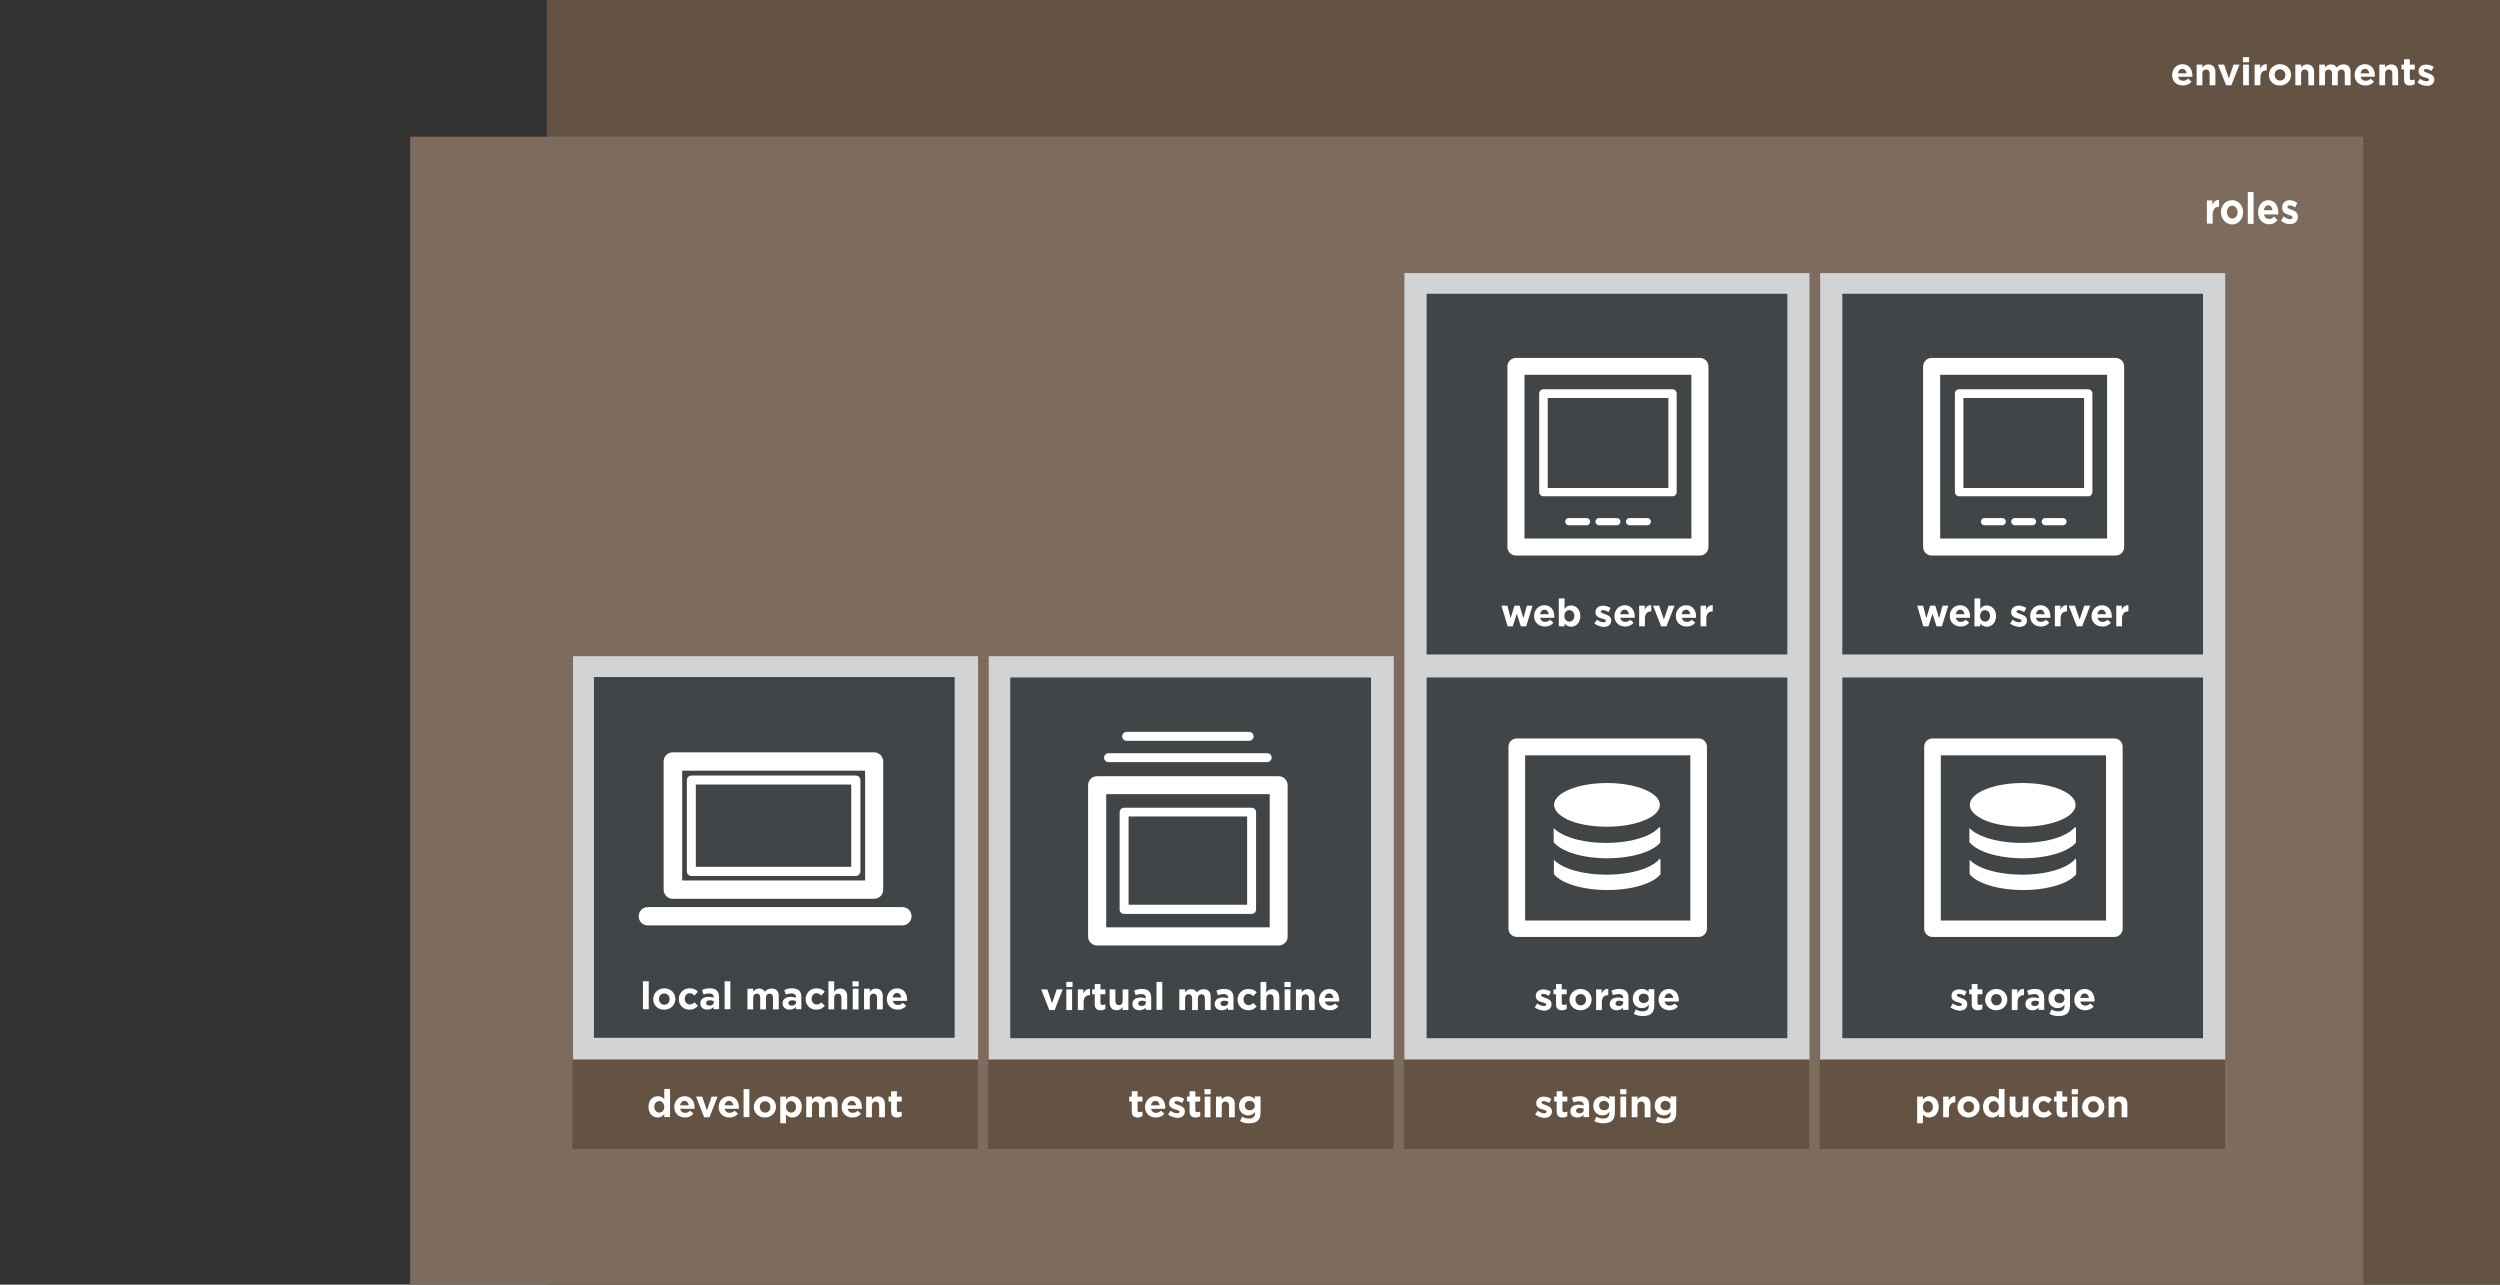<svg xmlns="http://www.w3.org/2000/svg" xmlns:xlink="http://www.w3.org/1999/xlink" id="Layer_1" x="0" y="0" enable-background="new 0 0 1172.7 602.6" version="1.1" viewBox="0 0 1172.7 602.6" xml:space="preserve"><rect x="0" y="0" width="1172.7" height="602.6" fill="#333333" stroke="none"/><rect width="916.2" height="602.6" x="256.5" y="0" fill="#645243"/><rect width="916.2" height="538.5" x="192.4" y="64.1" fill="#7D6C5D"/><g><g><g><rect width="190" height="369.2" x="658.8" y="128.1" fill="#D1D3D4"/><g><g><rect width="169.2" height="169.2" x="669.2" y="137.8" fill="#414548"/><g><path fill="#FFF" d="M704.3,284.1h2.8l1.5,5.9l1.8-5.9h2.4l1.8,5.9l1.6-5.9h2.7l-3,9.7h-2.5l-1.9-5.9l-1.9,5.9h-2.4 L704.3,284.1z"/><path fill="#FFF" d="M719.6,289L719.6,289c0-2.8,2-5.1,4.8-5.1c3.2,0,4.7,2.5,4.7,5.2c0,0.2,0,0.5,0,0.7h-6.7 c0.3,1.2,1.1,1.9,2.4,1.9c0.9,0,1.6-0.3,2.3-1l1.6,1.4c-0.9,1.1-2.2,1.8-3.9,1.8C721.8,293.9,719.6,291.9,719.6,289z M726.5,288.1c-0.2-1.2-0.9-2.1-2-2.1c-1.1,0-1.9,0.8-2.1,2.1H726.5z"/><path fill="#FFF" d="M733.9,292.5v1.3h-2.7v-13.1h2.7v4.9c0.7-0.9,1.6-1.6,3-1.6c2.3,0,4.4,1.8,4.4,5v0c0,3.2-2.1,5-4.4,5 C735.4,293.9,734.5,293.2,733.9,292.5z M738.5,288.9L738.5,288.9c0-1.6-1.1-2.7-2.4-2.7c-1.3,0-2.3,1.1-2.3,2.7v0 c0,1.6,1.1,2.7,2.3,2.7C737.5,291.6,738.5,290.5,738.5,288.9z"/><path fill="#FFF" d="M747.9,292.5l1.2-1.8c1,0.8,2.1,1.2,3,1.2c0.8,0,1.2-0.3,1.2-0.7v0c0-0.6-0.9-0.8-2-1.1 c-1.4-0.4-2.9-1-2.9-2.9v0c0-2,1.6-3.1,3.5-3.1c1.2,0,2.6,0.4,3.6,1.1l-1,1.9c-1-0.6-1.9-0.9-2.6-0.9c-0.7,0-1,0.3-1,0.7v0 c0,0.5,0.9,0.8,2,1.2c1.4,0.5,2.9,1.1,2.9,2.9v0c0,2.1-1.6,3.1-3.7,3.1C750.7,293.9,749.2,293.5,747.9,292.5z"/><path fill="#FFF" d="M757.3,289L757.3,289c0-2.8,2-5.1,4.8-5.1c3.2,0,4.7,2.5,4.7,5.2c0,0.2,0,0.5,0,0.7H760 c0.3,1.2,1.1,1.9,2.4,1.9c0.9,0,1.6-0.3,2.3-1l1.6,1.4c-0.9,1.1-2.2,1.8-3.9,1.8C759.4,293.9,757.3,291.9,757.3,289z M764.1,288.1c-0.2-1.2-0.9-2.1-2-2.1c-1.1,0-1.9,0.8-2.1,2.1H764.1z"/><path fill="#FFF" d="M768.8,284.1h2.7v1.9c0.6-1.3,1.5-2.2,3.1-2.1v2.9h-0.1c-1.8,0-2.9,1.1-2.9,3.4v3.6h-2.7V284.1z"/><path fill="#FFF" d="M775.4,284.1h2.9l2.2,6.5l2.2-6.5h2.8l-3.8,9.7h-2.5L775.4,284.1z"/><path fill="#FFF" d="M786.1,289L786.1,289c0-2.8,2-5.1,4.8-5.1c3.2,0,4.7,2.5,4.7,5.2c0,0.2,0,0.5,0,0.7h-6.7 c0.3,1.2,1.1,1.9,2.4,1.9c0.9,0,1.6-0.3,2.3-1l1.6,1.4c-0.9,1.1-2.2,1.8-3.9,1.8C788.2,293.9,786.1,291.9,786.1,289z M792.9,288.1c-0.2-1.2-0.9-2.1-2-2.1c-1.1,0-1.9,0.8-2.1,2.1H792.9z"/><path fill="#FFF" d="M797.6,284.1h2.7v1.9c0.6-1.3,1.5-2.2,3.1-2.1v2.9h-0.1c-1.8,0-2.9,1.1-2.9,3.4v3.6h-2.7V284.1z"/></g></g><g><g><g><path fill="#FFF" d="M797.4,260.6h-86.3c-2.2,0-4-1.8-4-4v-84.7c0-2.2,1.8-4,4-4h86.3c2.2,0,4,1.8,4,4v84.7 C801.4,258.8,799.6,260.6,797.4,260.6L797.4,260.6z M715.1,252.6h78.3v-76.8h-78.3V252.6L715.1,252.6z"/></g><g><path fill="#FFF" d="M784.5,232.8H724c-1.1,0-2-0.9-2-2v-46.2c0-1.1,0.9-2,2-2h60.5c1.1,0,2,0.9,2,2v46.2 C786.5,232,785.6,232.8,784.5,232.8L784.5,232.8z M726,228.9h56.6v-42.2H726V228.9L726,228.9z"/></g></g><g><g><path fill="#FFF" d="M734.2,244.7c0-0.9,0.7-1.7,1.7-1.7h8.3c0.9,0,1.7,0.7,1.7,1.7c0,0.9-0.7,1.7-1.7,1.7h-8.3 C734.9,246.4,734.2,245.6,734.2,244.7L734.2,244.7z"/></g><g><path fill="#FFF" d="M748.4,244.7c0-0.9,0.7-1.7,1.7-1.7h8.3c0.9,0,1.7,0.7,1.7,1.7c0,0.9-0.7,1.7-1.7,1.7h-8.3 C749.2,246.4,748.4,245.6,748.4,244.7L748.4,244.7z"/></g><g><path fill="#FFF" d="M762.7,244.7c0-0.9,0.7-1.7,1.7-1.7h8.3c0.9,0,1.7,0.7,1.7,1.7c0,0.9-0.7,1.7-1.7,1.7h-8.3 C763.5,246.4,762.7,245.6,762.7,244.7L762.7,244.7z"/></g></g></g></g><g><g><rect width="169.2" height="169.2" x="669.2" y="317.8" fill="#414548"/><g><path fill="#FFF" d="M719.9,472.5l1.2-1.8c1,0.8,2.1,1.2,3,1.2c0.8,0,1.2-0.3,1.2-0.7v0c0-0.6-0.9-0.8-2-1.1 c-1.4-0.4-2.9-1-2.9-2.9v0c0-2,1.6-3.1,3.5-3.1c1.2,0,2.6,0.4,3.6,1.1l-1,1.9c-1-0.6-1.9-0.9-2.6-0.9c-0.7,0-1,0.3-1,0.7v0 c0,0.5,0.9,0.8,2,1.2c1.4,0.5,2.9,1.1,2.9,2.9v0c0,2.1-1.6,3.1-3.7,3.1C722.7,473.9,721.1,473.5,719.9,472.5z"/><path fill="#FFF" d="M729.9,471v-4.6h-1.2v-2.3h1.2v-2.5h2.7v2.5h2.3v2.3h-2.3v4.1c0,0.6,0.3,0.9,0.9,0.9 c0.5,0,1-0.1,1.4-0.3v2.2c-0.6,0.3-1.2,0.6-2.2,0.6C731.1,473.9,729.9,473.2,729.9,471z"/><path fill="#FFF" d="M736.2,469L736.2,469c0-2.8,2.2-5.1,5.2-5.1c3,0,5.2,2.2,5.2,5v0c0,2.8-2.2,5-5.2,5 C738.4,473.9,736.2,471.7,736.2,469z M744,469L744,469c0-1.5-1-2.7-2.5-2.7c-1.6,0-2.5,1.2-2.5,2.6v0c0,1.4,1,2.7,2.5,2.7 C743,471.6,744,470.4,744,469z"/><path fill="#FFF" d="M748.6,464.1h2.7v1.9c0.6-1.3,1.5-2.2,3.1-2.1v2.9h-0.1c-1.8,0-2.9,1.1-2.9,3.4v3.6h-2.7V464.1z"/><path fill="#FFF" d="M755.1,471L755.1,471c0-2.1,1.6-3.1,3.9-3.1c1,0,1.7,0.2,2.4,0.4v-0.2c0-1.1-0.7-1.8-2.1-1.8 c-1,0-1.8,0.2-2.7,0.5l-0.7-2.1c1.1-0.5,2.1-0.8,3.7-0.8c1.5,0,2.6,0.4,3.3,1.1c0.7,0.7,1,1.8,1,3.1v5.6h-2.6v-1 c-0.7,0.7-1.6,1.2-2.9,1.2C756.6,473.9,755.1,472.9,755.1,471z M761.4,470.3v-0.5c-0.5-0.2-1.1-0.4-1.7-0.4 c-1.2,0-1.9,0.5-1.9,1.3v0c0,0.7,0.6,1.2,1.5,1.2C760.6,472,761.4,471.3,761.4,470.3z"/><path fill="#FFF" d="M766.4,475.6l0.9-2.1c1,0.6,2,0.9,3.3,0.9c1.9,0,2.8-0.9,2.8-2.6v-0.5c-0.8,1-1.7,1.6-3.2,1.6 c-2.3,0-4.3-1.6-4.3-4.5v0c0-2.9,2.1-4.5,4.3-4.5c1.5,0,2.4,0.6,3.1,1.4v-1.3h2.7v7.5c0,1.7-0.4,3-1.2,3.8 c-0.9,0.9-2.3,1.3-4.2,1.3C769.1,476.6,767.6,476.3,766.4,475.6z M773.4,468.4L773.4,468.4c0-1.4-1-2.3-2.4-2.3 s-2.3,0.9-2.3,2.2v0c0,1.3,1,2.2,2.3,2.2S773.4,469.8,773.4,468.4z"/><path fill="#FFF" d="M778,469L778,469c0-2.8,2-5.1,4.8-5.1c3.2,0,4.7,2.5,4.7,5.2c0,0.2,0,0.5,0,0.7h-6.7 c0.3,1.2,1.1,1.9,2.4,1.9c0.9,0,1.6-0.3,2.3-1l1.6,1.4c-0.9,1.1-2.2,1.8-3.9,1.8C780.2,473.9,778,471.9,778,469z M784.9,468.1 c-0.2-1.2-0.9-2.1-2-2.1c-1.1,0-1.9,0.8-2.1,2.1H784.9z"/></g></g><g><path fill="#FFF" d="M754,417.5c11.6,0,21.5-3.1,24.9-7.4v-6.8c-0.1-0.2-0.3-0.3-0.4-0.5c-3.4,4.4-13.3,7.5-25,7.5 c-11.2,0-20.7-2.9-24.5-6.9c0,0-0.1,0.1-0.1,0.1v6.5C732.2,414.3,742.2,417.5,754,417.5z"/><path fill="#FFF" d="M734.8,399.2c4.8,2.1,11.6,3.4,19.1,3.4s14.3-1.3,19.1-3.4c2.2-1,4-2.1,5.2-3.3 c0.2-0.2,0.4-0.5,0.6-0.7v-6.8c-0.1-0.2-0.3-0.3-0.4-0.5c-1.2,1.5-3.2,2.9-5.9,4.1c-4.8,2.1-11.6,3.4-19.1,3.4 c-7.5,0-14.3-1.3-19.1-3.4c-2.3-1-4.2-2.2-5.4-3.5c0,0-0.1,0.1-0.1,0.1v6.5c0.1,0.1,0.2,0.2,0.3,0.3 C730.4,396.8,732.3,398.1,734.8,399.2z"/><path fill="#FFF" d="M735,384.3c4.5,2.2,11.3,3.5,18.8,3.5c7.6,0,14.3-1.4,18.9-3.6c2.3-1.1,4-2.4,5-3.9 c0.6-0.9,0.9-1.8,0.9-2.8c0-5.6-11.1-10.2-24.8-10.2c-13.7,0-24.8,4.6-24.8,10.2c0,0.8,0.2,1.6,0.6,2.3 C730.6,381.6,732.5,383,735,384.3z"/><path fill="#FFF" d="M796.8,346.4h-85.3c-2.2,0-3.9,1.7-3.9,3.9v85.3c0,2.2,1.8,3.9,3.9,3.9h85.3c2.2,0,3.9-1.8,3.9-3.9 v-85.3C800.7,348.2,799,346.4,796.8,346.4z M792.9,431.8h-77.5v-77.5h77.5V431.8z"/></g></g></g><g><rect width="190.2" height="41.9" x="658.5" y="497" fill="#645243"/><g><path fill="#FFF" d="M720.1,522.8l1.2-1.8c1,0.8,2.1,1.2,3,1.2c0.8,0,1.2-0.3,1.2-0.7v0c0-0.6-0.9-0.8-2-1.1 c-1.4-0.4-2.9-1-2.9-2.9v0c0-2,1.6-3.1,3.5-3.1c1.2,0,2.6,0.4,3.6,1.1l-1,1.9c-1-0.6-1.9-0.9-2.6-0.9c-0.7,0-1,0.3-1,0.7v0 c0,0.5,0.9,0.8,2,1.2c1.4,0.5,2.9,1.1,2.9,2.9v0c0,2.1-1.6,3.1-3.7,3.1C722.9,524.2,721.4,523.8,720.1,522.8z"/><path fill="#FFF" d="M730.2,521.3v-4.6H729v-2.3h1.2v-2.5h2.7v2.5h2.3v2.3h-2.3v4.1c0,0.6,0.3,0.9,0.9,0.9 c0.5,0,1-0.1,1.4-0.3v2.2c-0.6,0.3-1.2,0.6-2.2,0.6C731.3,524.2,730.2,523.5,730.2,521.3z"/><path fill="#FFF" d="M736.6,521.3L736.6,521.3c0-2.1,1.6-3.1,3.9-3.1c1,0,1.7,0.2,2.4,0.4v-0.2c0-1.1-0.7-1.8-2.1-1.8 c-1,0-1.8,0.2-2.7,0.5l-0.7-2.1c1.1-0.5,2.1-0.8,3.7-0.8c1.5,0,2.6,0.4,3.3,1.1c0.7,0.7,1,1.8,1,3.1v5.6h-2.6v-1 c-0.7,0.7-1.6,1.2-2.9,1.2C738.1,524.2,736.6,523.2,736.6,521.3z M742.9,520.6v-0.5c-0.5-0.2-1.1-0.4-1.7-0.4 c-1.2,0-1.9,0.5-1.9,1.3v0c0,0.7,0.6,1.2,1.5,1.2C742,522.3,742.9,521.6,742.9,520.6z"/><path fill="#FFF" d="M747.9,525.9l0.9-2.1c1,0.6,2,0.9,3.3,0.9c1.9,0,2.8-0.9,2.8-2.6v-0.5c-0.8,1-1.7,1.6-3.2,1.6 c-2.3,0-4.3-1.6-4.3-4.5v0c0-2.9,2.1-4.5,4.3-4.5c1.5,0,2.4,0.6,3.1,1.4v-1.3h2.7v7.5c0,1.7-0.4,3-1.2,3.8 c-0.9,0.9-2.3,1.3-4.2,1.3C750.6,527,749.1,526.6,747.9,525.9z M754.8,518.7L754.8,518.7c0-1.4-1-2.3-2.4-2.3s-2.3,0.9-2.3,2.2 v0c0,1.3,1,2.2,2.3,2.2S754.8,520.1,754.8,518.7z"/><path fill="#FFF" d="M760,510.9h2.9v2.4H760V510.9z M760.1,514.4h2.7v9.7h-2.7V514.4z"/><path fill="#FFF" d="M765.4,514.4h2.7v1.4c0.6-0.8,1.4-1.5,2.8-1.5c2.1,0,3.3,1.4,3.3,3.6v6.2h-2.7v-5.4c0-1.3-0.6-2-1.7-2 c-1,0-1.7,0.7-1.7,2v5.4h-2.7V514.4z"/><path fill="#FFF" d="M776.7,525.9l0.9-2.1c1,0.6,2,0.9,3.3,0.9c1.9,0,2.8-0.9,2.8-2.6v-0.5c-0.8,1-1.7,1.6-3.2,1.6 c-2.3,0-4.3-1.6-4.3-4.5v0c0-2.9,2.1-4.5,4.3-4.5c1.5,0,2.4,0.6,3.1,1.4v-1.3h2.7v7.5c0,1.7-0.4,3-1.2,3.8 c-0.9,0.9-2.3,1.3-4.2,1.3C779.4,527,777.9,526.6,776.7,525.9z M783.6,518.7L783.6,518.7c0-1.4-1-2.3-2.4-2.3 c-1.3,0-2.3,0.9-2.3,2.2v0c0,1.3,1,2.2,2.3,2.2C782.6,521,783.6,520.1,783.6,518.7z"/></g></g></g><g><g><g><rect width="190" height="369.2" x="853.8" y="128.1" fill="#D1D3D4"/><g><g><rect width="169.2" height="169.2" x="864.2" y="137.8" fill="#414548"/><g><path fill="#FFF" d="M899.3,284.1h2.8l1.5,5.9l1.8-5.9h2.4l1.8,5.9l1.6-5.9h2.7l-3,9.7h-2.5l-1.9-5.9l-1.9,5.9h-2.4 L899.3,284.1z"/><path fill="#FFF" d="M914.6,289L914.6,289c0-2.8,2-5.1,4.8-5.1c3.2,0,4.7,2.5,4.7,5.2c0,0.2,0,0.5,0,0.7h-6.7 c0.3,1.2,1.1,1.9,2.4,1.9c0.9,0,1.6-0.3,2.3-1l1.6,1.4c-0.9,1.1-2.2,1.8-3.9,1.8C916.8,293.9,914.6,291.9,914.6,289z M921.5,288.1c-0.2-1.2-0.9-2.1-2-2.1c-1.1,0-1.9,0.8-2.1,2.1H921.5z"/><path fill="#FFF" d="M928.9,292.5v1.3h-2.7v-13.1h2.7v4.9c0.7-0.9,1.6-1.6,3-1.6c2.3,0,4.4,1.8,4.4,5v0c0,3.2-2.1,5-4.4,5 C930.4,293.9,929.5,293.2,928.9,292.5z M933.5,288.9L933.5,288.9c0-1.6-1.1-2.7-2.4-2.7c-1.3,0-2.3,1.1-2.3,2.7v0 c0,1.6,1.1,2.7,2.3,2.7C932.5,291.6,933.5,290.5,933.5,288.9z"/><path fill="#FFF" d="M942.9,292.5l1.2-1.8c1,0.8,2.1,1.2,3,1.2c0.8,0,1.2-0.3,1.2-0.7v0c0-0.6-0.9-0.8-2-1.1 c-1.4-0.4-2.9-1-2.9-2.9v0c0-2,1.6-3.1,3.5-3.1c1.2,0,2.6,0.4,3.6,1.1l-1,1.9c-1-0.6-1.9-0.9-2.6-0.9c-0.7,0-1,0.3-1,0.7v0 c0,0.5,0.9,0.8,2,1.2c1.4,0.5,2.9,1.1,2.9,2.9v0c0,2.1-1.6,3.1-3.7,3.1C945.7,293.9,944.2,293.5,942.9,292.5z"/><path fill="#FFF" d="M952.3,289L952.3,289c0-2.8,2-5.1,4.8-5.1c3.2,0,4.7,2.5,4.7,5.2c0,0.2,0,0.5,0,0.7H955 c0.3,1.2,1.1,1.9,2.4,1.9c0.9,0,1.6-0.3,2.3-1l1.6,1.4c-0.9,1.1-2.2,1.8-3.9,1.8C954.4,293.9,952.3,291.9,952.3,289z M959.1,288.1c-0.2-1.2-0.9-2.1-2-2.1c-1.1,0-1.9,0.8-2.1,2.1H959.1z"/><path fill="#FFF" d="M963.8,284.1h2.7v1.9c0.6-1.3,1.5-2.2,3.1-2.1v2.9h-0.1c-1.8,0-2.9,1.1-2.9,3.4v3.6h-2.7V284.1z"/><path fill="#FFF" d="M970.4,284.1h2.9l2.2,6.5l2.2-6.5h2.8l-3.8,9.7h-2.5L970.4,284.1z"/><path fill="#FFF" d="M981.1,289L981.1,289c0-2.8,2-5.1,4.8-5.1c3.2,0,4.7,2.5,4.7,5.2c0,0.2,0,0.5,0,0.7h-6.7 c0.3,1.2,1.1,1.9,2.4,1.9c0.9,0,1.6-0.3,2.3-1l1.6,1.4c-0.9,1.1-2.2,1.8-3.9,1.8C983.2,293.9,981.1,291.9,981.1,289z M987.9,288.1c-0.2-1.2-0.9-2.1-2-2.1c-1.1,0-1.9,0.8-2.1,2.1H987.9z"/><path fill="#FFF" d="M992.6,284.1h2.7v1.9c0.6-1.3,1.5-2.2,3.1-2.1v2.9h-0.1c-1.8,0-2.9,1.1-2.9,3.4v3.6h-2.7V284.1z"/></g></g><g><g><g><path fill="#FFF" d="M992.4,260.6h-86.3c-2.2,0-4-1.8-4-4v-84.7c0-2.2,1.8-4,4-4h86.3c2.2,0,4,1.8,4,4v84.7 C996.4,258.8,994.6,260.6,992.4,260.6L992.4,260.6z M910.1,252.6h78.3v-76.8h-78.3V252.6L910.1,252.6z"/></g><g><path fill="#FFF" d="M979.5,232.8H919c-1.1,0-2-0.9-2-2v-46.2c0-1.1,0.9-2,2-2h60.5c1.1,0,2,0.9,2,2v46.2 C981.5,232,980.6,232.8,979.5,232.8L979.5,232.8z M921,228.9h56.6v-42.2H921V228.9L921,228.9z"/></g></g><g><g><path fill="#FFF" d="M929.2,244.7c0-0.9,0.7-1.7,1.7-1.7h8.3c0.9,0,1.7,0.7,1.7,1.7c0,0.9-0.7,1.7-1.7,1.7h-8.3 C929.9,246.4,929.2,245.6,929.2,244.7L929.2,244.7z"/></g><g><path fill="#FFF" d="M943.4,244.7c0-0.9,0.7-1.7,1.7-1.7h8.3c0.9,0,1.7,0.7,1.7,1.7c0,0.9-0.7,1.7-1.7,1.7h-8.3 C944.2,246.4,943.4,245.6,943.4,244.7L943.4,244.7z"/></g><g><path fill="#FFF" d="M957.7,244.7c0-0.9,0.7-1.7,1.7-1.7h8.3c0.9,0,1.7,0.7,1.7,1.7c0,0.9-0.7,1.7-1.7,1.7h-8.3 C958.5,246.4,957.7,245.6,957.7,244.7L957.7,244.7z"/></g></g></g></g><g><g><rect width="169.2" height="169.2" x="864.2" y="317.8" fill="#414548"/><g><path fill="#FFF" d="M914.9,472.5l1.2-1.8c1,0.8,2.1,1.2,3,1.2c0.8,0,1.2-0.3,1.2-0.7v0c0-0.6-0.9-0.8-2-1.1 c-1.4-0.4-2.9-1-2.9-2.9v0c0-2,1.6-3.1,3.5-3.1c1.2,0,2.6,0.4,3.6,1.1l-1,1.9c-1-0.6-1.9-0.9-2.6-0.9c-0.7,0-1,0.3-1,0.7v0 c0,0.5,0.9,0.8,2,1.2c1.4,0.5,2.9,1.1,2.9,2.9v0c0,2.1-1.6,3.1-3.7,3.1C917.7,473.9,916.1,473.5,914.9,472.5z"/><path fill="#FFF" d="M924.9,471v-4.6h-1.2v-2.3h1.2v-2.5h2.7v2.5h2.3v2.3h-2.3v4.1c0,0.6,0.3,0.9,0.9,0.9 c0.5,0,1-0.1,1.4-0.3v2.2c-0.6,0.3-1.2,0.6-2.2,0.6C926.1,473.9,924.9,473.2,924.9,471z"/><path fill="#FFF" d="M931.2,469L931.2,469c0-2.8,2.2-5.1,5.2-5.1c3,0,5.2,2.2,5.2,5v0c0,2.8-2.2,5-5.2,5 C933.4,473.9,931.2,471.7,931.2,469z M939,469L939,469c0-1.5-1-2.7-2.5-2.7c-1.6,0-2.5,1.2-2.5,2.6v0c0,1.4,1,2.7,2.5,2.7 C938,471.6,939,470.4,939,469z"/><path fill="#FFF" d="M943.6,464.1h2.7v1.9c0.6-1.3,1.5-2.2,3.1-2.1v2.9h-0.1c-1.8,0-2.9,1.1-2.9,3.4v3.6h-2.7V464.1z"/><path fill="#FFF" d="M950.1,471L950.1,471c0-2.1,1.6-3.1,3.9-3.1c1,0,1.7,0.2,2.4,0.4v-0.2c0-1.1-0.7-1.8-2.1-1.8 c-1,0-1.8,0.2-2.7,0.5l-0.7-2.1c1.1-0.5,2.1-0.8,3.7-0.8c1.5,0,2.6,0.4,3.3,1.1c0.7,0.7,1,1.8,1,3.1v5.6h-2.6v-1 c-0.7,0.7-1.6,1.2-2.9,1.2C951.6,473.9,950.1,472.9,950.1,471z M956.4,470.3v-0.5c-0.5-0.2-1.1-0.4-1.7-0.4 c-1.2,0-1.9,0.5-1.9,1.3v0c0,0.7,0.6,1.2,1.5,1.2C955.6,472,956.4,471.3,956.4,470.3z"/><path fill="#FFF" d="M961.4,475.6l0.9-2.1c1,0.6,2,0.9,3.3,0.9c1.9,0,2.8-0.9,2.8-2.6v-0.5c-0.8,1-1.7,1.6-3.2,1.6 c-2.2,0-4.3-1.6-4.3-4.5v0c0-2.9,2.1-4.5,4.3-4.5c1.5,0,2.4,0.6,3.1,1.4v-1.3h2.7v7.5c0,1.7-0.4,3-1.2,3.8 c-0.9,0.9-2.3,1.3-4.2,1.3C964.1,476.6,962.6,476.3,961.4,475.6z M968.4,468.4L968.4,468.4c0-1.4-1-2.3-2.4-2.3 c-1.3,0-2.3,0.9-2.3,2.2v0c0,1.3,1,2.2,2.3,2.2C967.3,470.7,968.4,469.8,968.4,468.4z"/><path fill="#FFF" d="M973,469L973,469c0-2.8,2-5.1,4.8-5.1c3.2,0,4.7,2.5,4.7,5.2c0,0.2,0,0.5,0,0.7h-6.7 c0.3,1.2,1.1,1.9,2.4,1.9c0.9,0,1.6-0.3,2.3-1l1.6,1.4c-0.9,1.1-2.2,1.8-3.9,1.8C975.2,473.9,973,471.9,973,469z M979.9,468.1c-0.2-1.2-0.9-2.1-2-2.1c-1.1,0-1.9,0.8-2.1,2.1H979.9z"/></g></g><g><path fill="#FFF" d="M949,417.5c11.6,0,21.5-3.1,24.9-7.4v-6.8c-0.1-0.2-0.3-0.3-0.4-0.5c-3.4,4.4-13.3,7.5-25,7.5 c-11.2,0-20.7-2.9-24.5-6.9c0,0-0.1,0.1-0.1,0.1v6.5C927.2,414.3,937.2,417.5,949,417.5z"/><path fill="#FFF" d="M929.8,399.2c4.8,2.1,11.6,3.4,19.1,3.4s14.3-1.3,19.1-3.4c2.2-1,4-2.1,5.2-3.3 c0.2-0.2,0.4-0.5,0.6-0.7v-6.8c-0.1-0.2-0.3-0.3-0.4-0.5c-1.2,1.5-3.2,2.9-5.9,4.1c-4.8,2.1-11.6,3.4-19.1,3.4 c-7.5,0-14.3-1.3-19.1-3.4c-2.3-1-4.2-2.2-5.4-3.5c0,0-0.1,0.1-0.1,0.1v6.5c0.1,0.1,0.2,0.2,0.3,0.3 C925.4,396.8,927.3,398.1,929.8,399.2z"/><path fill="#FFF" d="M930,384.3c4.5,2.2,11.3,3.5,18.8,3.5c7.6,0,14.3-1.4,18.9-3.6c2.3-1.1,4-2.4,5-3.9 c0.6-0.9,0.9-1.8,0.9-2.8c0-5.6-11.1-10.2-24.8-10.2c-13.7,0-24.8,4.6-24.8,10.2c0,0.8,0.2,1.6,0.6,2.3 C925.6,381.6,927.5,383,930,384.3z"/><path fill="#FFF" d="M991.8,346.4h-85.3c-2.2,0-3.9,1.7-3.9,3.9v85.3c0,2.2,1.8,3.9,3.9,3.9h85.3c2.2,0,3.9-1.8,3.9-3.9 v-85.3C995.7,348.2,994,346.4,991.8,346.4z M987.9,431.8h-77.5v-77.5h77.5V431.8z"/></g></g></g><rect width="190.2" height="41.9" x="853.5" y="497" fill="#645243"/></g><g><path fill="#FFF" d="M899.3,514.4h2.7v1.4c0.7-0.9,1.6-1.6,3-1.6c2.3,0,4.4,1.8,4.4,5v0c0,3.2-2.1,5-4.4,5 c-1.5,0-2.4-0.7-3-1.4v4.1h-2.7V514.4z M906.7,519.2L906.7,519.2c0-1.6-1.1-2.7-2.4-2.7c-1.3,0-2.3,1.1-2.3,2.7v0 c0,1.6,1.1,2.7,2.3,2.7C905.6,521.9,906.7,520.9,906.7,519.2z"/><path fill="#FFF" d="M911.4,514.4h2.7v1.9c0.6-1.3,1.5-2.2,3.1-2.1v2.9h-0.1c-1.8,0-2.9,1.1-2.9,3.4v3.6h-2.7V514.4z"/><path fill="#FFF" d="M918.2,519.3L918.2,519.3c0-2.8,2.2-5.1,5.2-5.1c3,0,5.2,2.2,5.2,5v0c0,2.8-2.2,5-5.2,5 C920.4,524.3,918.2,522,918.2,519.3z M926,519.3L926,519.3c0-1.5-1-2.7-2.5-2.7c-1.6,0-2.5,1.2-2.5,2.6v0c0,1.4,1,2.7,2.5,2.7 C925,521.9,926,520.7,926,519.3z"/><path fill="#FFF" d="M930.2,519.2L930.2,519.2c0-3.3,2.1-5,4.4-5c1.5,0,2.4,0.7,3,1.4v-4.8h2.7V524h-2.7v-1.4 c-0.7,0.9-1.6,1.6-3,1.6C932.3,524.2,930.2,522.5,930.2,519.2z M937.6,519.2L937.6,519.2c0-1.6-1.1-2.7-2.3-2.7s-2.4,1-2.4,2.7v0 c0,1.6,1.1,2.7,2.4,2.7S937.6,520.8,937.6,519.2z"/><path fill="#FFF" d="M942.7,520.6v-6.2h2.7v5.4c0,1.3,0.6,2,1.7,2c1,0,1.7-0.7,1.7-2v-5.4h2.7v9.7h-2.7v-1.4 c-0.6,0.8-1.4,1.5-2.8,1.5C943.9,524.2,942.7,522.9,942.7,520.6z"/><path fill="#FFF" d="M953.5,519.3L953.5,519.3c0-2.8,2.1-5.1,5.1-5.1c1.8,0,3,0.6,3.9,1.6l-1.7,1.8c-0.6-0.6-1.2-1.1-2.2-1.1 c-1.4,0-2.3,1.2-2.3,2.6v0c0,1.5,1,2.7,2.4,2.7c0.9,0,1.5-0.4,2.2-1l1.6,1.6c-0.9,1-2,1.8-3.9,1.8 C955.7,524.3,953.5,522,953.5,519.3z"/><path fill="#FFF" d="M964.7,521.3v-4.6h-1.2v-2.3h1.2v-2.5h2.7v2.5h2.3v2.3h-2.3v4.1c0,0.6,0.3,0.9,0.9,0.9 c0.5,0,1-0.1,1.4-0.3v2.2c-0.6,0.3-1.2,0.6-2.2,0.6C965.9,524.2,964.7,523.5,964.7,521.3z"/><path fill="#FFF" d="M971.8,510.9h2.9v2.4h-2.9V510.9z M971.9,514.4h2.7v9.7h-2.7V514.4z"/><path fill="#FFF" d="M976.7,519.3L976.7,519.3c0-2.8,2.2-5.1,5.2-5.1c3,0,5.2,2.2,5.2,5v0c0,2.8-2.2,5-5.2,5 C978.9,524.3,976.7,522,976.7,519.3z M984.5,519.3L984.5,519.3c0-1.5-1-2.7-2.5-2.7c-1.6,0-2.5,1.2-2.5,2.6v0 c0,1.4,1,2.7,2.5,2.7C983.5,521.9,984.5,520.7,984.5,519.3z"/><path fill="#FFF" d="M989.1,514.4h2.7v1.4c0.6-0.8,1.4-1.5,2.8-1.5c2.1,0,3.3,1.4,3.3,3.6v6.2h-2.7v-5.4c0-1.3-0.6-2-1.7-2 c-1,0-1.7,0.7-1.7,2v5.4h-2.7V514.4z"/></g></g><g><rect width="190" height="189.5" x="463.8" y="307.8" fill="#D1D3D4"/><g><g><rect width="169.2" height="169.2" x="473.9" y="317.8" fill="#414548"/><g><path fill="#FFF" d="M488.4,464.1h2.9l2.2,6.5l2.2-6.5h2.8l-3.8,9.7h-2.5L488.4,464.1z"/><path fill="#FFF" d="M500.2,460.6h2.9v2.4h-2.9V460.6z M500.2,464.1h2.7v9.7h-2.7V464.1z"/><path fill="#FFF" d="M505.5,464.1h2.7v1.9c0.6-1.3,1.5-2.2,3.1-2.1v2.9h-0.1c-1.8,0-2.9,1.1-2.9,3.4v3.6h-2.7V464.1z"/><path fill="#FFF" d="M513.5,471v-4.6h-1.2v-2.3h1.2v-2.5h2.7v2.5h2.3v2.3h-2.3v4.1c0,0.6,0.3,0.9,0.9,0.9 c0.5,0,1-0.1,1.4-0.3v2.2c-0.6,0.3-1.2,0.6-2.2,0.6C514.7,473.9,513.5,473.2,513.5,471z"/><path fill="#FFF" d="M520.5,470.3v-6.2h2.7v5.4c0,1.3,0.6,2,1.7,2s1.7-0.7,1.7-2v-5.4h2.7v9.7h-2.7v-1.4 c-0.6,0.8-1.4,1.5-2.8,1.5C521.7,473.9,520.5,472.5,520.5,470.3z"/><path fill="#FFF" d="M531.2,471L531.2,471c0-2.1,1.6-3.1,3.9-3.1c1,0,1.7,0.2,2.4,0.4v-0.2c0-1.1-0.7-1.8-2.1-1.8 c-1,0-1.8,0.2-2.7,0.5l-0.7-2.1c1.1-0.5,2.1-0.8,3.7-0.8c1.5,0,2.6,0.4,3.3,1.1c0.7,0.7,1,1.8,1,3.1v5.6h-2.6v-1 c-0.7,0.7-1.6,1.2-2.9,1.2C532.7,473.9,531.2,472.9,531.2,471z M537.5,470.3v-0.5c-0.5-0.2-1.1-0.4-1.7-0.4 c-1.2,0-1.9,0.5-1.9,1.3v0c0,0.7,0.6,1.2,1.5,1.2C536.6,472,537.5,471.3,537.5,470.3z"/><path fill="#FFF" d="M542.5,460.6h2.7v13.1h-2.7V460.6z"/><path fill="#FFF" d="M553.2,464.1h2.7v1.4c0.6-0.8,1.5-1.5,2.8-1.5c1.3,0,2.2,0.6,2.7,1.5c0.8-1,1.9-1.5,3.2-1.5 c2,0,3.3,1.2,3.3,3.5v6.3h-2.7v-5.4c0-1.3-0.6-2-1.6-2c-1,0-1.7,0.7-1.7,2v5.4h-2.7v-5.4c0-1.3-0.6-2-1.6-2s-1.7,0.7-1.7,2v5.4 h-2.7V464.1z"/><path fill="#FFF" d="M569.8,471L569.8,471c0-2.1,1.6-3.1,3.9-3.1c1,0,1.7,0.2,2.4,0.4v-0.2c0-1.1-0.7-1.8-2.1-1.8 c-1,0-1.8,0.2-2.7,0.5l-0.7-2.1c1.1-0.5,2.1-0.8,3.7-0.8c1.5,0,2.6,0.4,3.3,1.1c0.7,0.7,1,1.8,1,3.1v5.6H576v-1 c-0.7,0.7-1.6,1.2-2.9,1.2C571.3,473.9,569.8,472.9,569.8,471z M576.1,470.3v-0.5c-0.5-0.2-1.1-0.4-1.7-0.4 c-1.2,0-1.9,0.5-1.9,1.3v0c0,0.7,0.6,1.2,1.5,1.2C575.2,472,576.1,471.3,576.1,470.3z"/><path fill="#FFF" d="M580.5,469L580.5,469c0-2.8,2.1-5.1,5.1-5.1c1.8,0,3,0.6,3.9,1.6l-1.7,1.8c-0.6-0.6-1.2-1.1-2.2-1.1 c-1.4,0-2.3,1.2-2.3,2.6v0c0,1.5,1,2.7,2.4,2.7c0.9,0,1.5-0.4,2.2-1l1.6,1.6c-0.9,1-2,1.8-3.9,1.8 C582.7,473.9,580.5,471.7,580.5,469z"/><path fill="#FFF" d="M591.3,460.6h2.7v4.9c0.6-0.8,1.4-1.5,2.8-1.5c2.1,0,3.3,1.4,3.3,3.6v6.2h-2.7v-5.4c0-1.3-0.6-2-1.7-2 c-1,0-1.7,0.7-1.7,2v5.4h-2.7V460.6z"/><path fill="#FFF" d="M602.5,460.6h2.9v2.4h-2.9V460.6z M602.6,464.1h2.7v9.7h-2.7V464.1z"/><path fill="#FFF" d="M607.9,464.1h2.7v1.4c0.6-0.8,1.4-1.5,2.8-1.5c2.1,0,3.3,1.4,3.3,3.6v6.2H614v-5.4c0-1.3-0.6-2-1.7-2 c-1,0-1.7,0.7-1.7,2v5.4h-2.7V464.1z"/><path fill="#FFF" d="M618.7,469L618.7,469c0-2.8,2-5.1,4.8-5.1c3.2,0,4.7,2.5,4.7,5.2c0,0.2,0,0.5,0,0.7h-6.7 c0.3,1.2,1.1,1.9,2.4,1.9c0.9,0,1.6-0.3,2.3-1l1.6,1.4c-0.9,1.1-2.2,1.8-3.9,1.8C620.8,473.9,618.7,471.9,618.7,469z M625.5,468.1c-0.2-1.2-0.9-2.1-2-2.1c-1.1,0-1.9,0.8-2.1,2.1H625.5z"/></g></g><g><g><path fill="#FFF" d="M599.8,443.5h-85.2c-2.3,0-4.2-1.9-4.2-4.2v-71c0-2.3,1.9-4.2,4.2-4.2h85.2c2.3,0,4.2,1.9,4.2,4.2v71 C604.1,441.6,602.2,443.5,599.8,443.5L599.8,443.5z M518.9,435h76.7v-62.5h-76.7V435L518.9,435z"/></g><g><path fill="#FFF" d="M587.1,428.7h-59.8c-1.2,0-2.1-0.9-2.1-2.1V381c0-1.2,1-2.1,2.1-2.1h59.8c1.2,0,2.1,0.9,2.1,2.1v45.6 C589.2,427.7,588.3,428.7,587.1,428.7L587.1,428.7z M529.4,424.4H585v-41.4h-55.6V424.4L529.4,424.4z"/></g><g><path fill="#FFF" d="M594.4,357.5H520c-1.2,0-2.1-0.9-2.1-2.1c0-1.2,1-2.1,2.1-2.1h74.4c1.2,0,2.1,0.9,2.1,2.1 C596.5,356.5,595.6,357.5,594.4,357.5L594.4,357.5z"/></g><g><path fill="#FFF" d="M585.9,347.5h-57.4c-1.2,0-2.1-0.9-2.1-2.1c0-1.2,1-2.1,2.1-2.1h57.4c1.2,0,2.1,0.9,2.1,2.1 C588.1,346.5,587.1,347.5,585.9,347.5L585.9,347.5z"/></g></g></g><g><rect width="190.2" height="41.9" x="463.5" y="497" fill="#645243"/><g><path fill="#FFF" d="M530.9,521.3v-4.6h-1.2v-2.3h1.2v-2.5h2.7v2.5h2.3v2.3h-2.3v4.1c0,0.6,0.3,0.9,0.9,0.9 c0.5,0,1-0.1,1.4-0.3v2.2c-0.6,0.3-1.2,0.6-2.2,0.6C532,524.2,530.9,523.5,530.9,521.3z"/><path fill="#FFF" d="M537.1,519.3L537.1,519.3c0-2.8,2-5.1,4.8-5.1c3.2,0,4.7,2.5,4.7,5.2c0,0.2,0,0.5,0,0.7h-6.7 c0.3,1.2,1.1,1.9,2.4,1.9c0.9,0,1.6-0.3,2.3-1l1.6,1.4c-0.9,1.1-2.2,1.8-3.9,1.8C539.3,524.3,537.1,522.2,537.1,519.3z M544,518.5c-0.2-1.2-0.9-2.1-2-2.1c-1.1,0-1.9,0.8-2.1,2.1H544z"/><path fill="#FFF" d="M547.9,522.8l1.2-1.8c1,0.8,2.1,1.2,3,1.2c0.8,0,1.2-0.3,1.2-0.7v0c0-0.6-0.9-0.8-2-1.1 c-1.4-0.4-2.9-1-2.9-2.9v0c0-2,1.6-3.1,3.5-3.1c1.2,0,2.6,0.4,3.6,1.1l-1,1.9c-1-0.6-1.9-0.9-2.6-0.9c-0.7,0-1,0.3-1,0.7v0 c0,0.5,0.9,0.8,2,1.2c1.4,0.5,2.9,1.1,2.9,2.9v0c0,2.1-1.6,3.1-3.7,3.1C550.7,524.2,549.2,523.8,547.9,522.8z"/><path fill="#FFF" d="M558,521.3v-4.6h-1.2v-2.3h1.2v-2.5h2.7v2.5h2.3v2.3h-2.3v4.1c0,0.6,0.3,0.9,0.9,0.9 c0.5,0,1-0.1,1.4-0.3v2.2c-0.6,0.3-1.2,0.6-2.2,0.6C559.1,524.2,558,523.5,558,521.3z"/><path fill="#FFF" d="M565,510.9h2.9v2.4H565V510.9z M565.1,514.4h2.7v9.7h-2.7V514.4z"/><path fill="#FFF" d="M570.4,514.4h2.7v1.4c0.6-0.8,1.4-1.5,2.8-1.5c2.1,0,3.3,1.4,3.3,3.6v6.2h-2.7v-5.4c0-1.3-0.6-2-1.7-2 c-1,0-1.7,0.7-1.7,2v5.4h-2.7V514.4z"/><path fill="#FFF" d="M581.7,525.9l0.9-2.1c1,0.6,2,0.9,3.3,0.9c1.9,0,2.8-0.9,2.8-2.6v-0.5c-0.8,1-1.7,1.6-3.2,1.6 c-2.3,0-4.3-1.6-4.3-4.5v0c0-2.9,2.1-4.5,4.3-4.5c1.5,0,2.4,0.6,3.1,1.4v-1.3h2.7v7.5c0,1.7-0.4,3-1.2,3.8 c-0.9,0.9-2.3,1.3-4.2,1.3C584.4,527,582.9,526.6,581.7,525.9z M588.6,518.7L588.6,518.7c0-1.4-1-2.3-2.4-2.3s-2.3,0.9-2.3,2.2 v0c0,1.3,1,2.2,2.3,2.2S588.6,520.1,588.6,518.7z"/></g></g></g><g><rect width="190" height="189.5" x="268.8" y="307.8" fill="#D1D3D4"/><g><g><rect width="169.2" height="169.2" x="278.6" y="317.6" fill="#404447"/><g><path fill="#FFF" d="M301.6,460.3h2.7v13.1h-2.7V460.3z"/><path fill="#FFF" d="M306.4,468.7L306.4,468.7c0-2.8,2.2-5.1,5.2-5.1c3,0,5.2,2.2,5.2,5v0c0,2.8-2.2,5-5.2,5 C308.6,473.7,306.4,471.5,306.4,468.7z M314.1,468.7L314.1,468.7c0-1.5-1-2.7-2.5-2.7c-1.6,0-2.5,1.2-2.5,2.6v0 c0,1.4,1,2.7,2.5,2.7C313.2,471.3,314.1,470.1,314.1,468.7z"/><path fill="#FFF" d="M318.4,468.7L318.4,468.7c0-2.8,2.1-5.1,5.1-5.1c1.8,0,3,0.6,3.9,1.6l-1.7,1.8 c-0.6-0.6-1.2-1.1-2.2-1.1c-1.4,0-2.3,1.2-2.3,2.6v0c0,1.5,1,2.7,2.4,2.7c0.9,0,1.5-0.4,2.2-1l1.6,1.6c-0.9,1-2,1.8-3.9,1.8 C320.5,473.7,318.4,471.4,318.4,468.7z"/><path fill="#FFF" d="M328.5,470.7L328.5,470.7c0-2.1,1.6-3.1,3.9-3.1c1,0,1.7,0.2,2.4,0.4v-0.2c0-1.1-0.7-1.8-2.1-1.8 c-1,0-1.8,0.2-2.7,0.5l-0.7-2.1c1.1-0.5,2.1-0.8,3.7-0.8c1.5,0,2.6,0.4,3.3,1.1c0.7,0.7,1,1.8,1,3.1v5.6h-2.6v-1 c-0.7,0.7-1.6,1.2-2.9,1.2C330,473.6,328.5,472.6,328.5,470.7z M334.8,470.1v-0.5c-0.5-0.2-1.1-0.4-1.7-0.4 c-1.2,0-1.9,0.5-1.9,1.3v0c0,0.7,0.6,1.2,1.5,1.2C333.9,471.8,334.8,471.1,334.8,470.1z"/><path fill="#FFF" d="M339.9,460.3h2.7v13.1h-2.7V460.3z"/><path fill="#FFF" d="M350.6,463.8h2.7v1.4c0.6-0.8,1.5-1.5,2.8-1.5c1.3,0,2.2,0.6,2.7,1.5c0.8-1,1.9-1.5,3.2-1.5 c2,0,3.3,1.2,3.3,3.5v6.3h-2.7v-5.4c0-1.3-0.6-2-1.6-2s-1.7,0.7-1.7,2v5.4h-2.7v-5.4c0-1.3-0.6-2-1.6-2s-1.7,0.7-1.7,2v5.4 h-2.7V463.8z"/><path fill="#FFF" d="M367.1,470.7L367.1,470.7c0-2.1,1.6-3.1,3.9-3.1c1,0,1.7,0.2,2.4,0.4v-0.2c0-1.1-0.7-1.8-2.1-1.8 c-1,0-1.8,0.2-2.7,0.5l-0.7-2.1c1.1-0.5,2.1-0.8,3.7-0.8c1.5,0,2.6,0.4,3.3,1.1c0.7,0.7,1,1.8,1,3.1v5.6h-2.6v-1 c-0.7,0.7-1.6,1.2-2.9,1.2C368.6,473.6,367.1,472.6,367.1,470.7z M373.4,470.1v-0.5c-0.5-0.2-1.1-0.4-1.7-0.4 c-1.2,0-1.9,0.5-1.9,1.3v0c0,0.7,0.6,1.2,1.5,1.2C372.5,471.8,373.4,471.1,373.4,470.1z"/><path fill="#FFF" d="M377.9,468.7L377.9,468.7c0-2.8,2.1-5.1,5.1-5.1c1.8,0,3,0.6,3.9,1.6l-1.7,1.8 c-0.6-0.6-1.2-1.1-2.2-1.1c-1.4,0-2.3,1.2-2.3,2.6v0c0,1.5,1,2.7,2.4,2.7c0.9,0,1.5-0.4,2.2-1l1.6,1.6c-0.9,1-2,1.8-3.9,1.8 C380,473.7,377.9,471.4,377.9,468.7z"/><path fill="#FFF" d="M388.6,460.3h2.7v4.9c0.6-0.8,1.4-1.5,2.8-1.5c2.1,0,3.3,1.4,3.3,3.6v6.2h-2.7v-5.4c0-1.3-0.6-2-1.7-2 c-1,0-1.7,0.7-1.7,2v5.4h-2.7V460.3z"/><path fill="#FFF" d="M399.9,460.3h2.9v2.4h-2.9V460.3z M400,463.8h2.7v9.7H400V463.8z"/><path fill="#FFF" d="M405.3,463.8h2.7v1.4c0.6-0.8,1.4-1.5,2.8-1.5c2.1,0,3.3,1.4,3.3,3.6v6.2h-2.7v-5.4c0-1.3-0.6-2-1.7-2 c-1,0-1.7,0.7-1.7,2v5.4h-2.7V463.8z"/><path fill="#FFF" d="M416,468.7L416,468.7c0-2.8,2-5.1,4.8-5.1c3.2,0,4.7,2.5,4.7,5.2c0,0.2,0,0.5,0,0.7h-6.7 c0.3,1.2,1.1,1.9,2.4,1.9c0.9,0,1.6-0.3,2.3-1l1.6,1.4c-0.9,1.1-2.2,1.8-3.9,1.8C418.2,473.7,416,471.6,416,468.7z M422.8,467.9c-0.2-1.2-0.9-2.1-2-2.1c-1.1,0-1.9,0.8-2.1,2.1H422.8z"/></g></g><g><g><path fill="#FFF" d="M410,421.6h-94.4c-2.4,0-4.3-1.9-4.3-4.3v-60.1c0-2.4,1.9-4.3,4.3-4.3H410c2.4,0,4.3,1.9,4.3,4.3v60.1 C414.3,419.7,412.4,421.6,410,421.6L410,421.6z M320,413h85.8v-51.5H320V413L320,413z"/></g><g><path fill="#FFF" d="M401.5,410.9h-77.2c-1.2,0-2.1-1-2.1-2.1v-42.9c0-1.2,1-2.1,2.1-2.1h77.2c1.2,0,2.1,1,2.1,2.1v42.9 C403.6,409.9,402.6,410.9,401.5,410.9L401.5,410.9z M326.4,406.6h72.9V368h-72.9V406.6L326.4,406.6z"/></g><g><path fill="#FFF" d="M423.3,434.1H303.9c-2.4,0-4.3-1.9-4.3-4.3c0-2.4,1.9-4.3,4.3-4.3h119.4c2.4,0,4.3,1.9,4.3,4.3 C427.6,432.2,425.6,434.1,423.3,434.1L423.3,434.1z"/></g></g></g><rect width="190.2" height="41.9" x="268.5" y="497" fill="#645243"/><g><path fill="#FFF" d="M304.2,519.2L304.2,519.2c0-3.3,2.1-5,4.4-5c1.5,0,2.4,0.7,3,1.4v-4.8h2.7V524h-2.7v-1.4 c-0.7,0.9-1.6,1.6-3,1.6C306.3,524.2,304.2,522.5,304.2,519.2z M311.6,519.2L311.6,519.2c0-1.6-1.1-2.7-2.3-2.7s-2.4,1-2.4,2.7v0 c0,1.6,1.1,2.7,2.4,2.7S311.6,520.8,311.6,519.2z"/><path fill="#FFF" d="M316.3,519.3L316.3,519.3c0-2.8,2-5.1,4.8-5.1c3.2,0,4.7,2.5,4.7,5.2c0,0.2,0,0.5,0,0.7H319 c0.3,1.2,1.1,1.9,2.4,1.9c0.9,0,1.6-0.3,2.3-1l1.6,1.4c-0.9,1.1-2.2,1.8-3.9,1.8C318.4,524.3,316.3,522.2,316.3,519.3z M323.1,518.5c-0.2-1.2-0.9-2.1-2-2.1c-1.1,0-1.9,0.8-2.1,2.1H323.1z"/><path fill="#FFF" d="M326.5,514.4h2.9l2.2,6.5l2.2-6.5h2.8l-3.8,9.7h-2.5L326.5,514.4z"/><path fill="#FFF" d="M337.1,519.3L337.1,519.3c0-2.8,2-5.1,4.8-5.1c3.2,0,4.7,2.5,4.7,5.2c0,0.2,0,0.5,0,0.7h-6.7 c0.3,1.2,1.1,1.9,2.4,1.9c0.9,0,1.6-0.3,2.3-1l1.6,1.4c-0.9,1.1-2.2,1.8-3.9,1.8C339.3,524.3,337.1,522.2,337.1,519.3z M344,518.5c-0.2-1.2-0.9-2.1-2-2.1c-1.1,0-1.9,0.8-2.1,2.1H344z"/><path fill="#FFF" d="M348.8,510.9h2.7V524h-2.7V510.9z"/><path fill="#FFF" d="M353.6,519.3L353.6,519.3c0-2.8,2.2-5.1,5.2-5.1c3,0,5.2,2.2,5.2,5v0c0,2.8-2.2,5-5.2,5 C355.8,524.3,353.6,522,353.6,519.3z M361.4,519.3L361.4,519.3c0-1.5-1-2.7-2.5-2.7c-1.6,0-2.5,1.2-2.5,2.6v0 c0,1.4,1,2.7,2.5,2.7C360.4,521.9,361.4,520.7,361.4,519.3z"/><path fill="#FFF" d="M366,514.4h2.7v1.4c0.7-0.9,1.6-1.6,3-1.6c2.3,0,4.4,1.8,4.4,5v0c0,3.2-2.1,5-4.4,5c-1.5,0-2.4-0.7-3-1.4 v4.1H366V514.4z M373.4,519.2L373.4,519.2c0-1.6-1.1-2.7-2.4-2.7c-1.3,0-2.3,1.1-2.3,2.7v0c0,1.6,1.1,2.7,2.3,2.7 C372.4,521.9,373.4,520.9,373.4,519.2z"/><path fill="#FFF" d="M378.2,514.4h2.7v1.4c0.6-0.8,1.5-1.5,2.8-1.5c1.3,0,2.2,0.6,2.7,1.5c0.8-1,1.9-1.5,3.2-1.5 c2,0,3.3,1.2,3.3,3.5v6.3h-2.7v-5.4c0-1.3-0.6-2-1.6-2c-1,0-1.7,0.7-1.7,2v5.4h-2.7v-5.4c0-1.3-0.6-2-1.6-2s-1.7,0.7-1.7,2v5.4 h-2.7V514.4z"/><path fill="#FFF" d="M394.8,519.3L394.8,519.3c0-2.8,2-5.1,4.8-5.1c3.2,0,4.7,2.5,4.7,5.2c0,0.2,0,0.5,0,0.7h-6.7 c0.3,1.2,1.1,1.9,2.4,1.9c0.9,0,1.6-0.3,2.3-1l1.6,1.4c-0.9,1.1-2.2,1.8-3.9,1.8C397,524.3,394.8,522.2,394.8,519.3z M401.6,518.5c-0.2-1.2-0.9-2.1-2-2.1c-1.1,0-1.9,0.8-2.1,2.1H401.6z"/><path fill="#FFF" d="M406.3,514.4h2.7v1.4c0.6-0.8,1.4-1.5,2.8-1.5c2.1,0,3.3,1.4,3.3,3.6v6.2h-2.7v-5.4c0-1.3-0.6-2-1.7-2 c-1,0-1.7,0.7-1.7,2v5.4h-2.7V514.4z"/><path fill="#FFF" d="M418,521.3v-4.6h-1.2v-2.3h1.2v-2.5h2.7v2.5h2.3v2.3h-2.3v4.1c0,0.6,0.3,0.9,0.9,0.9c0.5,0,1-0.1,1.4-0.3 v2.2c-0.6,0.3-1.2,0.6-2.2,0.6C419.1,524.2,418,523.5,418,521.3z"/></g></g></g><g><path fill="#FFF" d="M1018.9,35.2L1018.9,35.2c0-2.8,2-5.1,4.8-5.1c3.2,0,4.7,2.5,4.7,5.2c0,0.2,0,0.5,0,0.7h-6.7 c0.3,1.2,1.1,1.9,2.4,1.9c0.9,0,1.6-0.3,2.3-1l1.6,1.4c-0.9,1.1-2.2,1.8-3.9,1.8C1021,40.2,1018.9,38.2,1018.9,35.2z M1025.7,34.4 c-0.2-1.2-0.9-2.1-2-2.1c-1.1,0-1.9,0.8-2.1,2.1H1025.7z"/><path fill="#FFF" d="M1030.4,30.3h2.7v1.4c0.6-0.8,1.4-1.5,2.8-1.5c2.1,0,3.3,1.4,3.3,3.6V40h-2.7v-5.4c0-1.3-0.6-2-1.7-2 s-1.7,0.7-1.7,2V40h-2.7V30.3z"/><path fill="#FFF" d="M1040.4,30.3h2.9l2.2,6.5l2.2-6.5h2.8l-3.8,9.7h-2.5L1040.4,30.3z"/><path fill="#FFF" d="M1052.1,26.8h2.9v2.4h-2.9V26.8z M1052.2,30.3h2.7V40h-2.7V30.3z"/><path fill="#FFF" d="M1057.5,30.3h2.7v1.9c0.6-1.3,1.5-2.2,3.1-2.1V33h-0.1c-1.8,0-2.9,1.1-2.9,3.4V40h-2.7V30.3z"/><path fill="#FFF" d="M1064.3,35.2L1064.3,35.2c0-2.8,2.2-5.1,5.2-5.1c3,0,5.2,2.2,5.2,5v0c0,2.8-2.2,5-5.2,5 C1066.5,40.2,1064.3,38,1064.3,35.2z M1072,35.2L1072,35.2c0-1.5-1-2.7-2.5-2.7c-1.6,0-2.5,1.2-2.5,2.6v0c0,1.4,1,2.7,2.5,2.7 C1071.1,37.8,1072,36.6,1072,35.2z"/><path fill="#FFF" d="M1076.7,30.3h2.7v1.4c0.6-0.8,1.4-1.5,2.8-1.5c2.1,0,3.3,1.4,3.3,3.6V40h-2.7v-5.4c0-1.3-0.6-2-1.7-2 c-1,0-1.7,0.7-1.7,2V40h-2.7V30.3z"/><path fill="#FFF" d="M1087.9,30.3h2.7v1.4c0.6-0.8,1.5-1.5,2.8-1.5c1.3,0,2.2,0.6,2.7,1.5c0.8-1,1.9-1.5,3.2-1.5 c2,0,3.3,1.2,3.3,3.5V40h-2.7v-5.4c0-1.3-0.6-2-1.6-2s-1.7,0.7-1.7,2V40h-2.7v-5.4c0-1.3-0.6-2-1.6-2s-1.7,0.7-1.7,2V40h-2.7V30.3z"/><path fill="#FFF" d="M1104.5,35.2L1104.5,35.2c0-2.8,2-5.1,4.8-5.1c3.2,0,4.7,2.5,4.7,5.2c0,0.2,0,0.5,0,0.7h-6.7 c0.3,1.2,1.1,1.9,2.4,1.9c0.9,0,1.6-0.3,2.3-1l1.6,1.4c-0.9,1.1-2.2,1.8-3.9,1.8C1106.7,40.2,1104.5,38.2,1104.5,35.2z M1111.4,34.4c-0.2-1.2-0.9-2.1-2-2.1c-1.1,0-1.9,0.8-2.1,2.1H1111.4z"/><path fill="#FFF" d="M1116.1,30.3h2.7v1.4c0.6-0.8,1.4-1.5,2.8-1.5c2.1,0,3.3,1.4,3.3,3.6V40h-2.7v-5.4c0-1.3-0.6-2-1.7-2 c-1,0-1.7,0.7-1.7,2V40h-2.7V30.3z"/><path fill="#FFF" d="M1127.7,37.2v-4.6h-1.2v-2.3h1.2v-2.5h2.7v2.5h2.3v2.3h-2.3v4.1c0,0.6,0.3,0.9,0.9,0.9c0.5,0,1-0.1,1.4-0.3 v2.2c-0.6,0.3-1.2,0.6-2.2,0.6C1128.8,40.1,1127.7,39.5,1127.7,37.2z"/><path fill="#FFF" d="M1134,38.7l1.2-1.8c1,0.8,2.1,1.2,3,1.2c0.8,0,1.2-0.3,1.2-0.7v0c0-0.6-0.9-0.8-2-1.1 c-1.4-0.4-2.9-1-2.9-2.9v0c0-2,1.6-3.1,3.5-3.1c1.2,0,2.6,0.4,3.6,1.1l-1,1.9c-1-0.6-1.9-0.9-2.6-0.9c-0.7,0-1,0.3-1,0.7v0 c0,0.5,0.9,0.8,2,1.2c1.3,0.5,2.9,1.1,2.9,2.9v0c0,2.1-1.6,3.1-3.7,3.1C1136.8,40.2,1135.3,39.7,1134,38.7z"/></g><g><path fill="#FFF" d="M1035.1,94h2.7v2.2c0.6-1.5,1.5-2.5,3.1-2.4v3.2h-0.1c-1.8,0-2.9,1.2-2.9,3.9v4h-2.7V94z"/><path fill="#FFF" d="M1041.8,99.6L1041.8,99.6c0-3.2,2.2-5.7,5.2-5.7c3,0,5.2,2.5,5.2,5.7v0c0,3.1-2.2,5.7-5.2,5.7 C1044.1,105.2,1041.8,102.7,1041.8,99.6z M1049.6,99.6L1049.6,99.6c0-1.7-1-3.1-2.5-3.1c-1.6,0-2.5,1.4-2.5,3v0c0,1.6,1,3,2.5,3 C1048.7,102.5,1049.6,101.2,1049.6,99.6z"/><path fill="#FFF" d="M1054.4,90.1h2.7V105h-2.7V90.1z"/><path fill="#FFF" d="M1059.2,99.6L1059.2,99.6c0-3.2,2-5.7,4.8-5.7c3.2,0,4.7,2.8,4.7,5.9c0,0.2,0,0.5,0,0.8h-6.7 c0.3,1.4,1.1,2.1,2.4,2.1c0.9,0,1.6-0.3,2.3-1.1l1.6,1.6c-0.9,1.3-2.2,2-3.9,2C1061.4,105.2,1059.2,102.9,1059.2,99.6z M1066,98.6 c-0.2-1.4-0.9-2.3-2-2.3c-1.1,0-1.9,0.9-2.1,2.3H1066z"/><path fill="#FFF" d="M1070,103.5l1.2-2c1,0.9,2.1,1.3,3,1.3c0.8,0,1.2-0.3,1.2-0.8v0c0-0.7-0.9-0.9-2-1.3 c-1.4-0.4-2.9-1.2-2.9-3.3v0c0-2.2,1.6-3.5,3.5-3.5c1.2,0,2.6,0.5,3.6,1.3l-1,2.1c-1-0.6-1.9-1-2.6-1c-0.7,0-1,0.3-1,0.8v0 c0,0.6,0.9,0.9,2,1.3c1.4,0.5,2.9,1.2,2.9,3.2v0c0,2.4-1.6,3.5-3.7,3.5C1072.8,105.2,1071.3,104.7,1070,103.5z"/></g></svg>